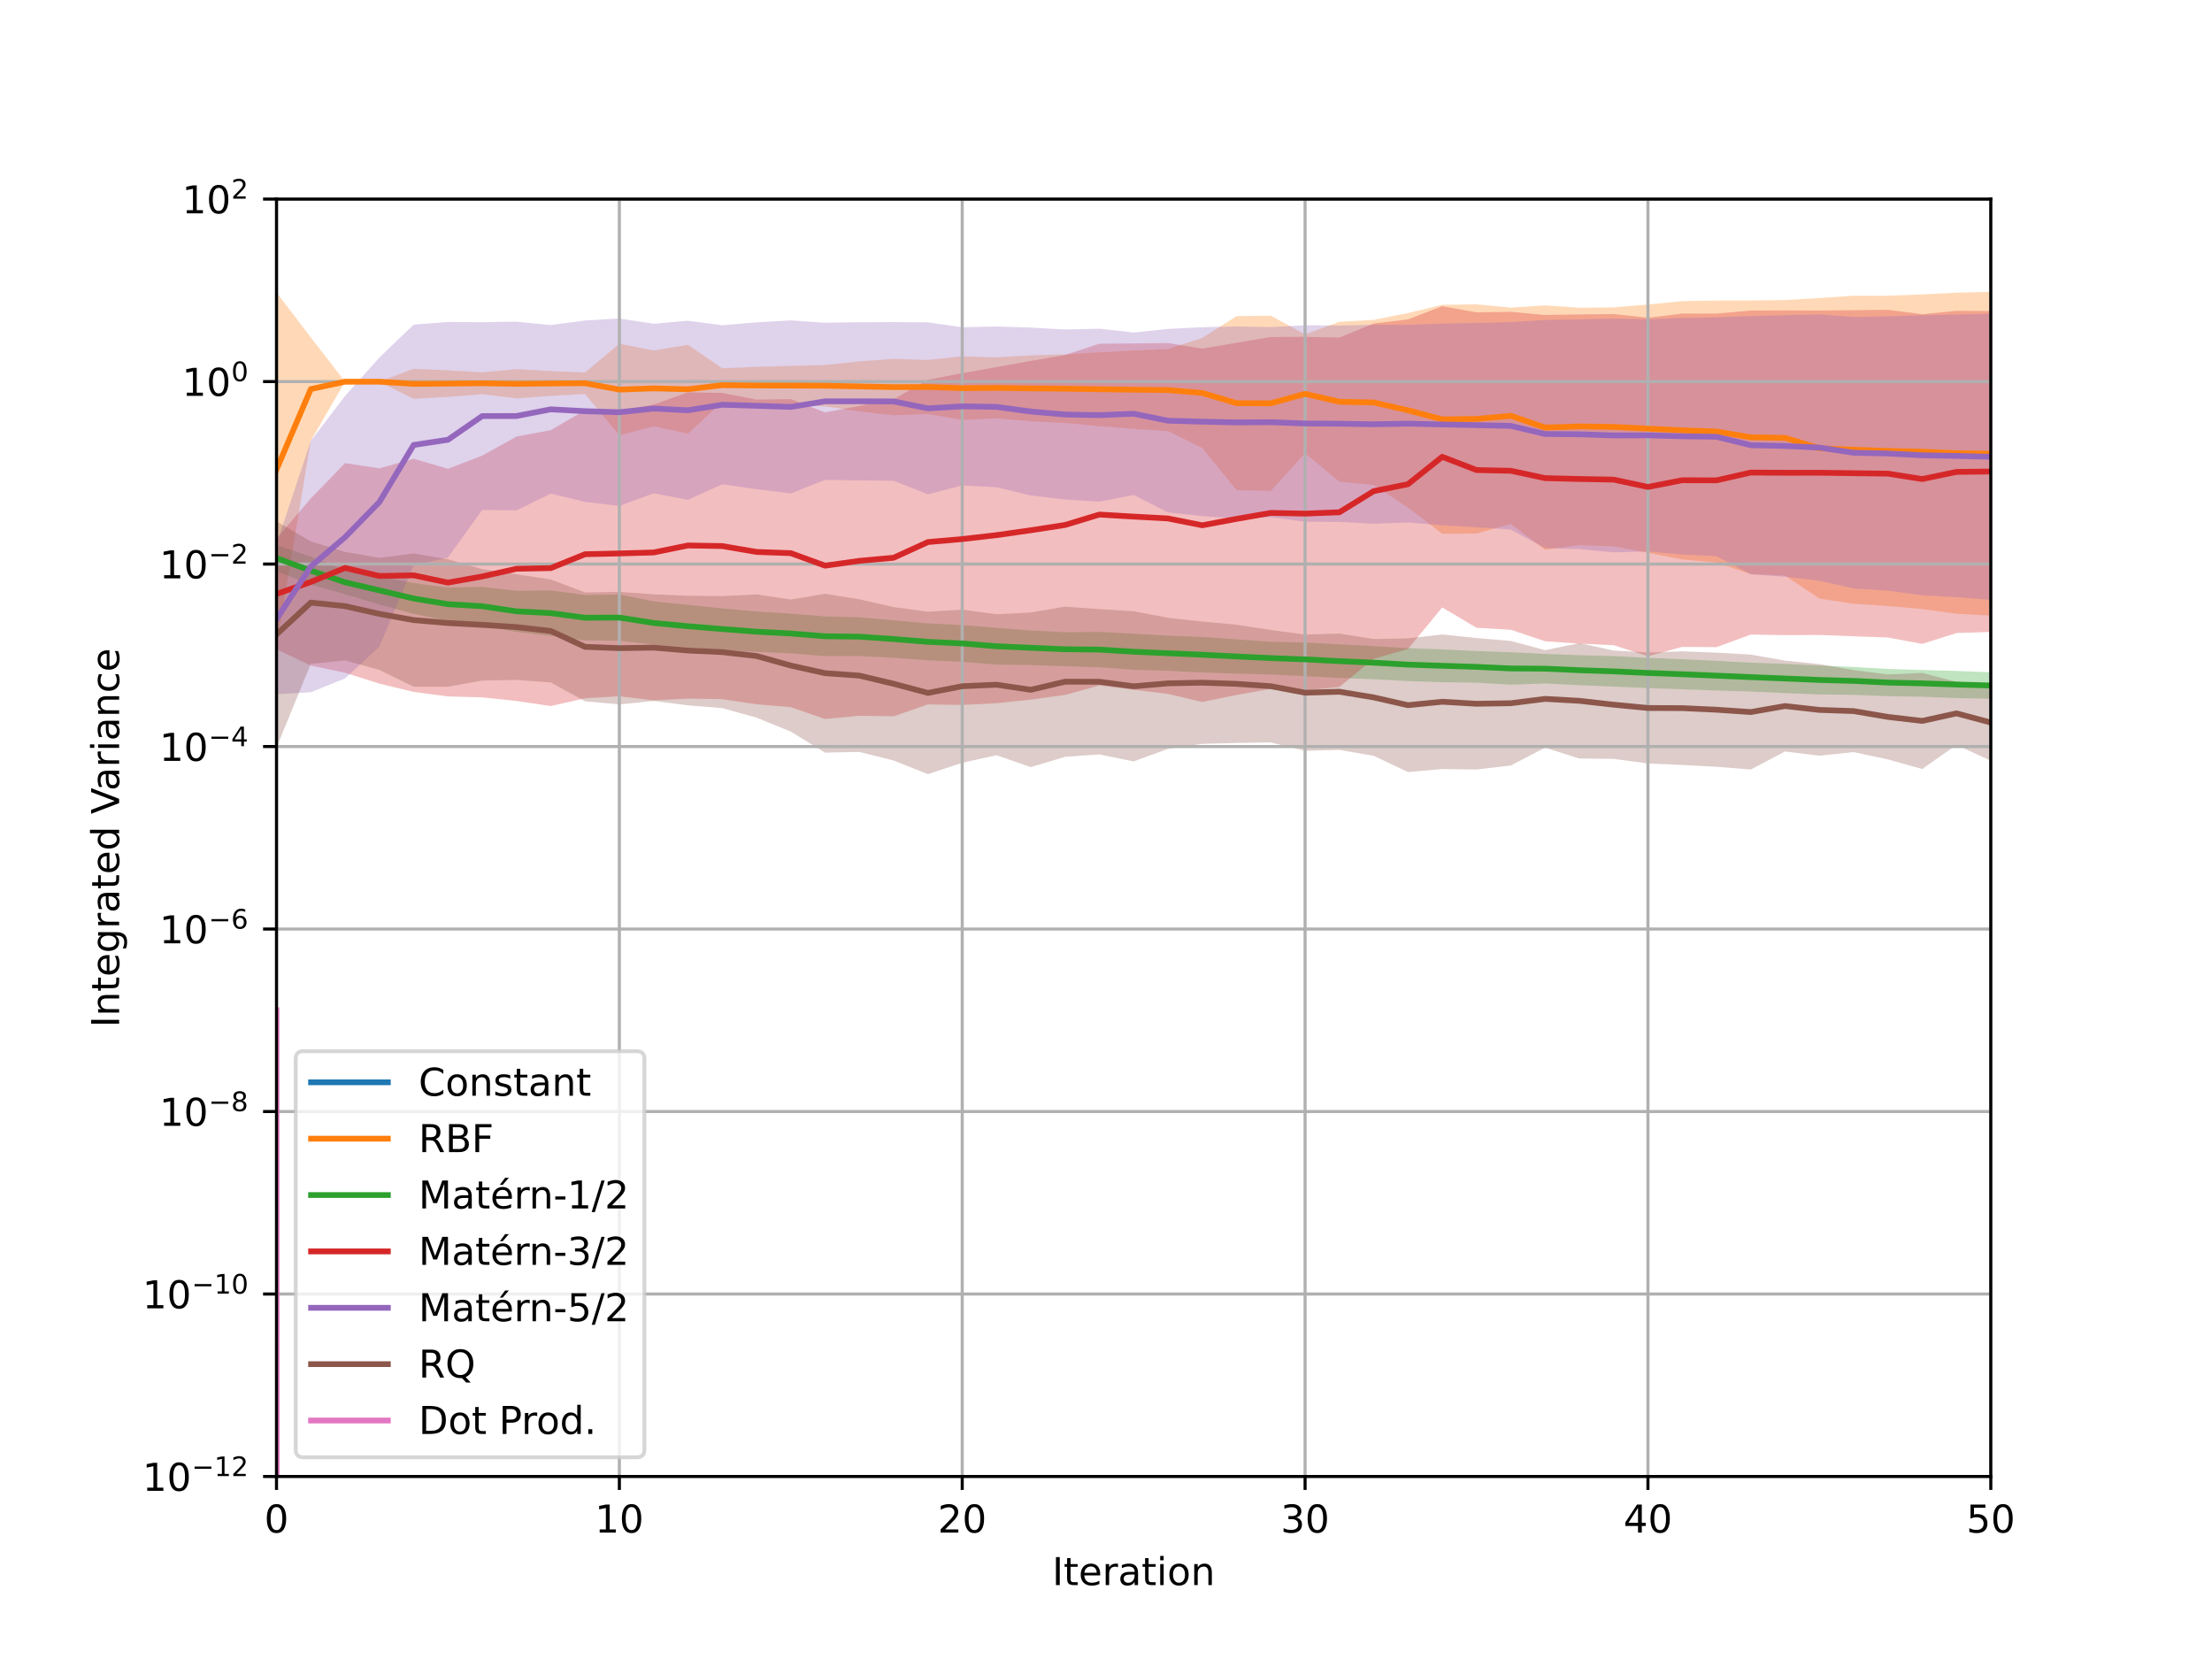 <?xml version="1.0" encoding="utf-8" standalone="no"?>
<!DOCTYPE svg PUBLIC "-//W3C//DTD SVG 1.1//EN"
  "http://www.w3.org/Graphics/SVG/1.1/DTD/svg11.dtd">
<!-- Created with matplotlib (https://matplotlib.org/) -->
<svg height="432pt" version="1.1" viewBox="0 0 576 432" width="576pt" xmlns="http://www.w3.org/2000/svg" xmlns:xlink="http://www.w3.org/1999/xlink">
 <defs>
  <style type="text/css">
*{stroke-linecap:butt;stroke-linejoin:round;}
  </style>
 </defs>
 <g id="figure_1">
  <g id="patch_1">
   <path d="M 0 432 
L 576 432 
L 576 0 
L 0 0 
z
" style="fill:#ffffff;"/>
  </g>
  <g id="axes_1">
   <g id="patch_2">
    <path d="M 72 384.48 
L 518.4 384.48 
L 518.4 51.84 
L 72 51.84 
z
" style="fill:#ffffff;"/>
   </g>
   <g id="PolyCollection_1"/>
   <g id="PolyCollection_2">
    <path clip-path="url(#p9f62cb1f92)" d="M 72 168.379 
L 72 76.145 
L 80.928 87.86 
L 89.856 99.39 
L 98.784 99.39 
L 107.712 96.038 
L 116.64 96.428 
L 125.568 96.948 
L 134.496 96.13 
L 143.424 96.617 
L 152.352 96.994 
L 161.28 89.514 
L 170.208 91.263 
L 179.136 89.786 
L 188.064 95.894 
L 196.992 95.513 
L 205.92 95.271 
L 214.848 95.059 
L 223.776 94.094 
L 232.704 93.459 
L 241.632 93.729 
L 250.56 92.789 
L 259.488 93.071 
L 268.416 92.532 
L 277.344 92.284 
L 286.272 91.738 
L 295.2 91.265 
L 304.128 90.874 
L 313.056 87.992 
L 321.984 82.324 
L 330.912 82.2 
L 339.84 87.072 
L 348.768 83.791 
L 357.696 83.3 
L 366.624 81.509 
L 375.552 79.378 
L 384.48 79.245 
L 393.408 80.105 
L 402.336 79.529 
L 411.264 80.125 
L 420.192 80.039 
L 429.12 79.298 
L 438.048 78.414 
L 446.976 78.252 
L 455.904 78.237 
L 464.832 78.131 
L 473.76 77.613 
L 482.688 77.004 
L 491.616 77.011 
L 500.544 76.662 
L 509.472 76.208 
L 518.4 75.999 
L 518.4 160.311 
L 518.4 160.311 
L 509.472 159.826 
L 500.544 158.595 
L 491.616 157.813 
L 482.688 157.227 
L 473.76 155.867 
L 464.832 149.902 
L 455.904 149.518 
L 446.976 146.483 
L 438.048 145.692 
L 429.12 143.941 
L 420.192 142.286 
L 411.264 141.951 
L 402.336 143.147 
L 393.408 136.431 
L 384.48 138.937 
L 375.552 139.016 
L 366.624 132.17 
L 357.696 126.309 
L 348.768 125.444 
L 339.84 118.04 
L 330.912 127.847 
L 321.984 127.643 
L 313.056 116.647 
L 304.128 112.275 
L 295.2 111.689 
L 286.272 110.98 
L 277.344 110.153 
L 268.416 109.731 
L 259.488 108.942 
L 250.56 109.351 
L 241.632 107.816 
L 232.704 108.152 
L 223.776 107.145 
L 214.848 105.816 
L 205.92 105.526 
L 196.992 105.252 
L 188.064 104.688 
L 179.136 112.939 
L 170.208 111.009 
L 161.28 113.383 
L 152.352 102.59 
L 143.424 103.093 
L 134.496 103.741 
L 125.568 102.651 
L 116.64 103.344 
L 107.712 103.864 
L 98.784 99.393 
L 89.856 99.392 
L 80.928 114.766 
L 72 168.379 
z
" style="fill:#ff7f0e;fill-opacity:0.3;"/>
   </g>
   <g id="PolyCollection_3">
    <path clip-path="url(#p9f62cb1f92)" d="M 72 148.801 
L 72 141.905 
L 80.928 144.957 
L 89.856 148.512 
L 98.784 150.057 
L 107.712 151.841 
L 116.64 152.978 
L 125.568 152.821 
L 134.496 153.833 
L 143.424 153.747 
L 152.352 154.947 
L 161.28 154.803 
L 170.208 156.598 
L 179.136 157.504 
L 188.064 158.422 
L 196.992 159.236 
L 205.92 159.789 
L 214.848 160.515 
L 223.776 160.738 
L 232.704 161.512 
L 241.632 162.327 
L 250.56 162.769 
L 259.488 163.499 
L 268.416 164.183 
L 277.344 164.637 
L 286.272 164.542 
L 295.2 165.013 
L 304.128 165.522 
L 313.056 165.86 
L 321.984 166.486 
L 330.912 167.104 
L 339.84 167.309 
L 348.768 167.775 
L 357.696 168.249 
L 366.624 168.781 
L 375.552 169.102 
L 384.48 169.536 
L 393.408 169.85 
L 402.336 170.276 
L 411.264 170.621 
L 420.192 170.854 
L 429.12 171.308 
L 438.048 171.663 
L 446.976 172.084 
L 455.904 172.573 
L 464.832 172.883 
L 473.76 173.291 
L 482.688 173.681 
L 491.616 174.197 
L 500.544 174.458 
L 509.472 174.713 
L 518.4 175.052 
L 518.4 181.95 
L 518.4 181.95 
L 509.472 181.773 
L 500.544 181.424 
L 491.616 181.281 
L 482.688 180.935 
L 473.76 180.827 
L 464.832 180.479 
L 455.904 180.072 
L 446.976 179.794 
L 438.048 179.482 
L 429.12 179.166 
L 420.192 178.794 
L 411.264 178.418 
L 402.336 177.965 
L 393.408 178.284 
L 384.48 177.764 
L 375.552 177.64 
L 366.624 177.343 
L 357.696 176.869 
L 348.768 176.542 
L 339.84 176.082 
L 330.912 175.631 
L 321.984 175.395 
L 313.056 175.116 
L 304.128 174.679 
L 295.2 174.408 
L 286.272 173.765 
L 277.344 173.49 
L 268.416 173.18 
L 259.488 173.069 
L 250.56 172.33 
L 241.632 171.94 
L 232.704 171.301 
L 223.776 170.836 
L 214.848 170.853 
L 205.92 170.135 
L 196.992 169.748 
L 188.064 169.167 
L 179.136 168.639 
L 170.208 167.839 
L 161.28 166.834 
L 152.352 166.756 
L 143.424 165.559 
L 134.496 164.537 
L 125.568 162.899 
L 116.64 161.681 
L 107.712 159.86 
L 98.784 157.404 
L 89.856 154.739 
L 80.928 152.227 
L 72 148.801 
z
" style="fill:#2ca02c;fill-opacity:0.3;"/>
   </g>
   <g id="PolyCollection_4">
    <path clip-path="url(#p9f62cb1f92)" d="M 72 169.083 
L 72 140.259 
L 80.928 129.792 
L 89.856 120.597 
L 98.784 121.961 
L 107.712 119.459 
L 116.64 122.071 
L 125.568 118.641 
L 134.496 113.677 
L 143.424 112.003 
L 152.352 106.803 
L 161.28 106.929 
L 170.208 105.342 
L 179.136 102.159 
L 188.064 102.323 
L 196.992 104.05 
L 205.92 103.931 
L 214.848 107.38 
L 223.776 105.702 
L 232.704 103.952 
L 241.632 98.871 
L 250.56 97.176 
L 259.488 95.583 
L 268.416 93.975 
L 277.344 92.44 
L 286.272 89.501 
L 295.2 89.437 
L 304.128 89.322 
L 313.056 90.776 
L 321.984 89.257 
L 330.912 87.757 
L 339.84 87.702 
L 348.768 87.895 
L 357.696 84.233 
L 366.624 83.162 
L 375.552 79.741 
L 384.48 81.332 
L 393.408 81.195 
L 402.336 82.02 
L 411.264 81.871 
L 420.192 81.774 
L 429.12 82.734 
L 438.048 81.66 
L 446.976 81.647 
L 455.904 80.867 
L 464.832 80.827 
L 473.76 80.858 
L 482.688 80.762 
L 491.616 80.67 
L 500.544 81.82 
L 509.472 80.926 
L 518.4 81.004 
L 518.4 164.56 
L 518.4 164.56 
L 509.472 164.84 
L 500.544 167.667 
L 491.616 166.009 
L 482.688 165.68 
L 473.76 165.347 
L 464.832 165.387 
L 455.904 165.236 
L 446.976 168.512 
L 438.048 168.449 
L 429.12 170.871 
L 420.192 168.01 
L 411.264 167.585 
L 402.336 166.984 
L 393.408 163.988 
L 384.48 163.472 
L 375.552 158.172 
L 366.624 169.004 
L 357.696 171.56 
L 348.768 178.893 
L 339.84 179.784 
L 330.912 179.37 
L 321.984 180.982 
L 313.056 182.793 
L 304.128 180.689 
L 295.2 179.603 
L 286.272 178.483 
L 277.344 180.963 
L 268.416 182.178 
L 259.488 183.117 
L 250.56 183.57 
L 241.632 183.432 
L 232.704 186.519 
L 223.776 186.387 
L 214.848 187.227 
L 205.92 184.153 
L 196.992 183.393 
L 188.064 182.062 
L 179.136 181.918 
L 170.208 182.384 
L 161.28 181.305 
L 152.352 181.829 
L 143.424 183.856 
L 134.496 182.528 
L 125.568 181.589 
L 116.64 181.345 
L 107.712 180.164 
L 98.784 178.011 
L 89.856 175.183 
L 80.928 173.31 
L 72 169.083 
z
" style="fill:#d62728;fill-opacity:0.3;"/>
   </g>
   <g id="PolyCollection_5">
    <path clip-path="url(#p9f62cb1f92)" d="M 72 180.774 
L 72 141.662 
L 80.928 114.794 
L 89.856 103.104 
L 98.784 93.113 
L 107.712 84.534 
L 116.64 83.834 
L 125.568 83.899 
L 134.496 83.754 
L 143.424 84.654 
L 152.352 83.453 
L 161.28 82.929 
L 170.208 84.311 
L 179.136 83.517 
L 188.064 84.689 
L 196.992 83.945 
L 205.92 83.428 
L 214.848 84.04 
L 223.776 83.912 
L 232.704 83.868 
L 241.632 83.949 
L 250.56 85.218 
L 259.488 85.023 
L 268.416 85.299 
L 277.344 85.806 
L 286.272 85.594 
L 295.2 86.591 
L 304.128 85.653 
L 313.056 85.204 
L 321.984 84.997 
L 330.912 85.17 
L 339.84 84.687 
L 348.768 84.763 
L 357.696 84.573 
L 366.624 84.586 
L 375.552 84.251 
L 384.48 84.103 
L 393.408 83.893 
L 402.336 83.313 
L 411.264 83.172 
L 420.192 82.956 
L 429.12 83.12 
L 438.048 82.794 
L 446.976 82.638 
L 455.904 82.291 
L 464.832 82.081 
L 473.76 81.87 
L 482.688 82.545 
L 491.616 82.367 
L 500.544 82.075 
L 509.472 81.914 
L 518.4 81.7 
L 518.4 156.206 
L 518.4 156.206 
L 509.472 155.517 
L 500.544 155.022 
L 491.616 153.816 
L 482.688 153.24 
L 473.76 151.231 
L 464.832 150.17 
L 455.904 149.563 
L 446.976 144.841 
L 438.048 144.401 
L 429.12 143.6 
L 420.192 143.828 
L 411.264 143 
L 402.336 142.709 
L 393.408 137.906 
L 384.48 137.303 
L 375.552 136.796 
L 366.624 136.052 
L 357.696 136.375 
L 348.768 135.905 
L 339.84 135.855 
L 330.912 134.706 
L 321.984 134.989 
L 313.056 134.401 
L 304.128 133.433 
L 295.2 128.892 
L 286.272 130.623 
L 277.344 130.078 
L 268.416 129.024 
L 259.488 126.88 
L 250.56 126.409 
L 241.632 128.726 
L 232.704 125.195 
L 223.776 125.091 
L 214.848 124.96 
L 205.92 128.495 
L 196.992 127.384 
L 188.064 126.102 
L 179.136 130.154 
L 170.208 128.454 
L 161.28 131.755 
L 152.352 130.694 
L 143.424 128.523 
L 134.496 132.908 
L 125.568 132.793 
L 116.64 145.199 
L 107.712 147.206 
L 98.784 168.376 
L 89.856 176.654 
L 80.928 180.248 
L 72 180.774 
z
" style="fill:#9467bd;fill-opacity:0.3;"/>
   </g>
   <g id="PolyCollection_6">
    <path clip-path="url(#p9f62cb1f92)" d="M 72 194.664 
L 72 135.744 
L 80.928 140.984 
L 89.856 143.709 
L 98.784 145.257 
L 107.712 144.126 
L 116.64 145.646 
L 125.568 148.199 
L 134.496 149.535 
L 143.424 150.891 
L 152.352 154.272 
L 161.28 154.122 
L 170.208 154.763 
L 179.136 155.128 
L 188.064 155.229 
L 196.992 154.776 
L 205.92 156.127 
L 214.848 154.612 
L 223.776 156.063 
L 232.704 158.077 
L 241.632 159.284 
L 250.56 158.75 
L 259.488 159.942 
L 268.416 159.487 
L 277.344 157.961 
L 286.272 158.614 
L 295.2 159.159 
L 304.128 160.878 
L 313.056 161.841 
L 321.984 162.676 
L 330.912 164.054 
L 339.84 165.245 
L 348.768 164.965 
L 357.696 166.41 
L 366.624 166.22 
L 375.552 165.222 
L 384.48 166.146 
L 393.408 166.903 
L 402.336 169.296 
L 411.264 167.463 
L 420.192 169.401 
L 429.12 169.912 
L 438.048 169.608 
L 446.976 169.947 
L 455.904 170.463 
L 464.832 172.022 
L 473.76 172.939 
L 482.688 174.488 
L 491.616 175.624 
L 500.544 175.214 
L 509.472 177.567 
L 518.4 178.178 
L 518.4 198.106 
L 518.4 198.106 
L 509.472 193.954 
L 500.544 200.237 
L 491.616 197.748 
L 482.688 195.844 
L 473.76 196.781 
L 464.832 195.68 
L 455.904 200.371 
L 446.976 199.671 
L 438.048 199.185 
L 429.12 198.805 
L 420.192 197.603 
L 411.264 197.515 
L 402.336 194.682 
L 393.408 199.333 
L 384.48 200.37 
L 375.552 200.249 
L 366.624 201.036 
L 357.696 196.793 
L 348.768 195.273 
L 339.84 195.508 
L 330.912 193.32 
L 321.984 193.464 
L 313.056 193.691 
L 304.128 195.007 
L 295.2 198.265 
L 286.272 196.443 
L 277.344 197.07 
L 268.416 199.752 
L 259.488 196.649 
L 250.56 198.632 
L 241.632 201.588 
L 232.704 198.028 
L 223.776 195.799 
L 214.848 195.979 
L 205.92 190.504 
L 196.992 186.868 
L 188.064 184.388 
L 179.136 183.663 
L 170.208 182.515 
L 161.28 183.422 
L 152.352 182.608 
L 143.424 177.717 
L 134.496 177.045 
L 125.568 177.218 
L 116.64 178.823 
L 107.712 178.823 
L 98.784 174.452 
L 89.856 171.97 
L 80.928 172.854 
L 72 194.664 
z
" style="fill:#8c564b;fill-opacity:0.3;"/>
   </g>
   <g id="PolyCollection_7">
    <path clip-path="url(#p9f62cb1f92)" d="M 72 286.823 
L 72 239.299 
L 72 286.823 
L 72 286.823 
z
" style="fill:#e377c2;fill-opacity:0.3;"/>
   </g>
   <g id="matplotlib.axis_1">
    <g id="xtick_1">
     <g id="line2d_1">
      <path clip-path="url(#p9f62cb1f92)" d="M 72 384.48 
L 72 51.84 
" style="fill:none;stroke:#b0b0b0;stroke-linecap:square;stroke-width:0.8;"/>
     </g>
     <g id="line2d_2">
      <defs>
       <path d="M 0 0 
L 0 3.5 
" id="m717f91cd18" style="stroke:#000000;stroke-width:0.8;"/>
      </defs>
      <g>
       <use style="stroke:#000000;stroke-width:0.8;" x="72" xlink:href="#m717f91cd18" y="384.48"/>
      </g>
     </g>
     <g id="text_1">
      <!-- 0 -->
      <defs>
       <path d="M 31.781 66.406 
Q 24.172 66.406 20.328 58.906 
Q 16.5 51.422 16.5 36.375 
Q 16.5 21.391 20.328 13.891 
Q 24.172 6.391 31.781 6.391 
Q 39.453 6.391 43.281 13.891 
Q 47.125 21.391 47.125 36.375 
Q 47.125 51.422 43.281 58.906 
Q 39.453 66.406 31.781 66.406 
z
M 31.781 74.219 
Q 44.047 74.219 50.516 64.516 
Q 56.984 54.828 56.984 36.375 
Q 56.984 17.969 50.516 8.266 
Q 44.047 -1.422 31.781 -1.422 
Q 19.531 -1.422 13.062 8.266 
Q 6.594 17.969 6.594 36.375 
Q 6.594 54.828 13.062 64.516 
Q 19.531 74.219 31.781 74.219 
z
" id="DejaVuSans-48"/>
      </defs>
      <g transform="translate(68.819 399.078)scale(0.1 -0.1)">
       <use xlink:href="#DejaVuSans-48"/>
      </g>
     </g>
    </g>
    <g id="xtick_2">
     <g id="line2d_3">
      <path clip-path="url(#p9f62cb1f92)" d="M 161.28 384.48 
L 161.28 51.84 
" style="fill:none;stroke:#b0b0b0;stroke-linecap:square;stroke-width:0.8;"/>
     </g>
     <g id="line2d_4">
      <g>
       <use style="stroke:#000000;stroke-width:0.8;" x="161.28" xlink:href="#m717f91cd18" y="384.48"/>
      </g>
     </g>
     <g id="text_2">
      <!-- 10 -->
      <defs>
       <path d="M 12.406 8.297 
L 28.516 8.297 
L 28.516 63.922 
L 10.984 60.406 
L 10.984 69.391 
L 28.422 72.906 
L 38.281 72.906 
L 38.281 8.297 
L 54.391 8.297 
L 54.391 0 
L 12.406 0 
z
" id="DejaVuSans-49"/>
      </defs>
      <g transform="translate(154.917 399.078)scale(0.1 -0.1)">
       <use xlink:href="#DejaVuSans-49"/>
       <use x="63.623" xlink:href="#DejaVuSans-48"/>
      </g>
     </g>
    </g>
    <g id="xtick_3">
     <g id="line2d_5">
      <path clip-path="url(#p9f62cb1f92)" d="M 250.56 384.48 
L 250.56 51.84 
" style="fill:none;stroke:#b0b0b0;stroke-linecap:square;stroke-width:0.8;"/>
     </g>
     <g id="line2d_6">
      <g>
       <use style="stroke:#000000;stroke-width:0.8;" x="250.56" xlink:href="#m717f91cd18" y="384.48"/>
      </g>
     </g>
     <g id="text_3">
      <!-- 20 -->
      <defs>
       <path d="M 19.188 8.297 
L 53.609 8.297 
L 53.609 0 
L 7.328 0 
L 7.328 8.297 
Q 12.938 14.109 22.625 23.891 
Q 32.328 33.688 34.812 36.531 
Q 39.547 41.844 41.422 45.531 
Q 43.312 49.219 43.312 52.781 
Q 43.312 58.594 39.234 62.25 
Q 35.156 65.922 28.609 65.922 
Q 23.969 65.922 18.812 64.312 
Q 13.672 62.703 7.812 59.422 
L 7.812 69.391 
Q 13.766 71.781 18.938 73 
Q 24.125 74.219 28.422 74.219 
Q 39.75 74.219 46.484 68.547 
Q 53.219 62.891 53.219 53.422 
Q 53.219 48.922 51.531 44.891 
Q 49.859 40.875 45.406 35.406 
Q 44.188 33.984 37.641 27.219 
Q 31.109 20.453 19.188 8.297 
z
" id="DejaVuSans-50"/>
      </defs>
      <g transform="translate(244.197 399.078)scale(0.1 -0.1)">
       <use xlink:href="#DejaVuSans-50"/>
       <use x="63.623" xlink:href="#DejaVuSans-48"/>
      </g>
     </g>
    </g>
    <g id="xtick_4">
     <g id="line2d_7">
      <path clip-path="url(#p9f62cb1f92)" d="M 339.84 384.48 
L 339.84 51.84 
" style="fill:none;stroke:#b0b0b0;stroke-linecap:square;stroke-width:0.8;"/>
     </g>
     <g id="line2d_8">
      <g>
       <use style="stroke:#000000;stroke-width:0.8;" x="339.84" xlink:href="#m717f91cd18" y="384.48"/>
      </g>
     </g>
     <g id="text_4">
      <!-- 30 -->
      <defs>
       <path d="M 40.578 39.312 
Q 47.656 37.797 51.625 33 
Q 55.609 28.219 55.609 21.188 
Q 55.609 10.406 48.188 4.484 
Q 40.766 -1.422 27.094 -1.422 
Q 22.516 -1.422 17.656 -0.516 
Q 12.797 0.391 7.625 2.203 
L 7.625 11.719 
Q 11.719 9.328 16.594 8.109 
Q 21.484 6.891 26.812 6.891 
Q 36.078 6.891 40.938 10.547 
Q 45.797 14.203 45.797 21.188 
Q 45.797 27.641 41.281 31.266 
Q 36.766 34.906 28.719 34.906 
L 20.219 34.906 
L 20.219 43.016 
L 29.109 43.016 
Q 36.375 43.016 40.234 45.922 
Q 44.094 48.828 44.094 54.297 
Q 44.094 59.906 40.109 62.906 
Q 36.141 65.922 28.719 65.922 
Q 24.656 65.922 20.016 65.031 
Q 15.375 64.156 9.812 62.312 
L 9.812 71.094 
Q 15.438 72.656 20.344 73.438 
Q 25.25 74.219 29.594 74.219 
Q 40.828 74.219 47.359 69.109 
Q 53.906 64.016 53.906 55.328 
Q 53.906 49.266 50.438 45.094 
Q 46.969 40.922 40.578 39.312 
z
" id="DejaVuSans-51"/>
      </defs>
      <g transform="translate(333.478 399.078)scale(0.1 -0.1)">
       <use xlink:href="#DejaVuSans-51"/>
       <use x="63.623" xlink:href="#DejaVuSans-48"/>
      </g>
     </g>
    </g>
    <g id="xtick_5">
     <g id="line2d_9">
      <path clip-path="url(#p9f62cb1f92)" d="M 429.12 384.48 
L 429.12 51.84 
" style="fill:none;stroke:#b0b0b0;stroke-linecap:square;stroke-width:0.8;"/>
     </g>
     <g id="line2d_10">
      <g>
       <use style="stroke:#000000;stroke-width:0.8;" x="429.12" xlink:href="#m717f91cd18" y="384.48"/>
      </g>
     </g>
     <g id="text_5">
      <!-- 40 -->
      <defs>
       <path d="M 37.797 64.312 
L 12.891 25.391 
L 37.797 25.391 
z
M 35.203 72.906 
L 47.609 72.906 
L 47.609 25.391 
L 58.016 25.391 
L 58.016 17.188 
L 47.609 17.188 
L 47.609 0 
L 37.797 0 
L 37.797 17.188 
L 4.891 17.188 
L 4.891 26.703 
z
" id="DejaVuSans-52"/>
      </defs>
      <g transform="translate(422.757 399.078)scale(0.1 -0.1)">
       <use xlink:href="#DejaVuSans-52"/>
       <use x="63.623" xlink:href="#DejaVuSans-48"/>
      </g>
     </g>
    </g>
    <g id="xtick_6">
     <g id="line2d_11">
      <path clip-path="url(#p9f62cb1f92)" d="M 518.4 384.48 
L 518.4 51.84 
" style="fill:none;stroke:#b0b0b0;stroke-linecap:square;stroke-width:0.8;"/>
     </g>
     <g id="line2d_12">
      <g>
       <use style="stroke:#000000;stroke-width:0.8;" x="518.4" xlink:href="#m717f91cd18" y="384.48"/>
      </g>
     </g>
     <g id="text_6">
      <!-- 50 -->
      <defs>
       <path d="M 10.797 72.906 
L 49.516 72.906 
L 49.516 64.594 
L 19.828 64.594 
L 19.828 46.734 
Q 21.969 47.469 24.109 47.828 
Q 26.266 48.188 28.422 48.188 
Q 40.625 48.188 47.75 41.5 
Q 54.891 34.812 54.891 23.391 
Q 54.891 11.625 47.562 5.094 
Q 40.234 -1.422 26.906 -1.422 
Q 22.312 -1.422 17.547 -0.641 
Q 12.797 0.141 7.719 1.703 
L 7.719 11.625 
Q 12.109 9.234 16.797 8.062 
Q 21.484 6.891 26.703 6.891 
Q 35.156 6.891 40.078 11.328 
Q 45.016 15.766 45.016 23.391 
Q 45.016 31 40.078 35.438 
Q 35.156 39.891 26.703 39.891 
Q 22.75 39.891 18.812 39.016 
Q 14.891 38.141 10.797 36.281 
z
" id="DejaVuSans-53"/>
      </defs>
      <g transform="translate(512.038 399.078)scale(0.1 -0.1)">
       <use xlink:href="#DejaVuSans-53"/>
       <use x="63.623" xlink:href="#DejaVuSans-48"/>
      </g>
     </g>
    </g>
    <g id="text_7">
     <!-- Iteration -->
     <defs>
      <path d="M 9.812 72.906 
L 19.672 72.906 
L 19.672 0 
L 9.812 0 
z
" id="DejaVuSans-73"/>
      <path d="M 18.312 70.219 
L 18.312 54.688 
L 36.812 54.688 
L 36.812 47.703 
L 18.312 47.703 
L 18.312 18.016 
Q 18.312 11.328 20.141 9.422 
Q 21.969 7.516 27.594 7.516 
L 36.812 7.516 
L 36.812 0 
L 27.594 0 
Q 17.188 0 13.234 3.875 
Q 9.281 7.766 9.281 18.016 
L 9.281 47.703 
L 2.688 47.703 
L 2.688 54.688 
L 9.281 54.688 
L 9.281 70.219 
z
" id="DejaVuSans-116"/>
      <path d="M 56.203 29.594 
L 56.203 25.203 
L 14.891 25.203 
Q 15.484 15.922 20.484 11.062 
Q 25.484 6.203 34.422 6.203 
Q 39.594 6.203 44.453 7.469 
Q 49.312 8.734 54.109 11.281 
L 54.109 2.781 
Q 49.266 0.734 44.188 -0.344 
Q 39.109 -1.422 33.891 -1.422 
Q 20.797 -1.422 13.156 6.188 
Q 5.516 13.812 5.516 26.812 
Q 5.516 40.234 12.766 48.109 
Q 20.016 56 32.328 56 
Q 43.359 56 49.781 48.891 
Q 56.203 41.797 56.203 29.594 
z
M 47.219 32.234 
Q 47.125 39.594 43.094 43.984 
Q 39.062 48.391 32.422 48.391 
Q 24.906 48.391 20.391 44.141 
Q 15.875 39.891 15.188 32.172 
z
" id="DejaVuSans-101"/>
      <path d="M 41.109 46.297 
Q 39.594 47.172 37.812 47.578 
Q 36.031 48 33.891 48 
Q 26.266 48 22.188 43.047 
Q 18.109 38.094 18.109 28.812 
L 18.109 0 
L 9.078 0 
L 9.078 54.688 
L 18.109 54.688 
L 18.109 46.188 
Q 20.953 51.172 25.484 53.578 
Q 30.031 56 36.531 56 
Q 37.453 56 38.578 55.875 
Q 39.703 55.766 41.062 55.516 
z
" id="DejaVuSans-114"/>
      <path d="M 34.281 27.484 
Q 23.391 27.484 19.188 25 
Q 14.984 22.516 14.984 16.5 
Q 14.984 11.719 18.141 8.906 
Q 21.297 6.109 26.703 6.109 
Q 34.188 6.109 38.703 11.406 
Q 43.219 16.703 43.219 25.484 
L 43.219 27.484 
z
M 52.203 31.203 
L 52.203 0 
L 43.219 0 
L 43.219 8.297 
Q 40.141 3.328 35.547 0.953 
Q 30.953 -1.422 24.312 -1.422 
Q 15.922 -1.422 10.953 3.297 
Q 6 8.016 6 15.922 
Q 6 25.141 12.172 29.828 
Q 18.359 34.516 30.609 34.516 
L 43.219 34.516 
L 43.219 35.406 
Q 43.219 41.609 39.141 45 
Q 35.062 48.391 27.688 48.391 
Q 23 48.391 18.547 47.266 
Q 14.109 46.141 10.016 43.891 
L 10.016 52.203 
Q 14.938 54.109 19.578 55.047 
Q 24.219 56 28.609 56 
Q 40.484 56 46.344 49.844 
Q 52.203 43.703 52.203 31.203 
z
" id="DejaVuSans-97"/>
      <path d="M 9.422 54.688 
L 18.406 54.688 
L 18.406 0 
L 9.422 0 
z
M 9.422 75.984 
L 18.406 75.984 
L 18.406 64.594 
L 9.422 64.594 
z
" id="DejaVuSans-105"/>
      <path d="M 30.609 48.391 
Q 23.391 48.391 19.188 42.75 
Q 14.984 37.109 14.984 27.297 
Q 14.984 17.484 19.156 11.844 
Q 23.344 6.203 30.609 6.203 
Q 37.797 6.203 41.984 11.859 
Q 46.188 17.531 46.188 27.297 
Q 46.188 37.016 41.984 42.703 
Q 37.797 48.391 30.609 48.391 
z
M 30.609 56 
Q 42.328 56 49.016 48.375 
Q 55.719 40.766 55.719 27.297 
Q 55.719 13.875 49.016 6.219 
Q 42.328 -1.422 30.609 -1.422 
Q 18.844 -1.422 12.172 6.219 
Q 5.516 13.875 5.516 27.297 
Q 5.516 40.766 12.172 48.375 
Q 18.844 56 30.609 56 
z
" id="DejaVuSans-111"/>
      <path d="M 54.891 33.016 
L 54.891 0 
L 45.906 0 
L 45.906 32.719 
Q 45.906 40.484 42.875 44.328 
Q 39.844 48.188 33.797 48.188 
Q 26.516 48.188 22.312 43.547 
Q 18.109 38.922 18.109 30.906 
L 18.109 0 
L 9.078 0 
L 9.078 54.688 
L 18.109 54.688 
L 18.109 46.188 
Q 21.344 51.125 25.703 53.562 
Q 30.078 56 35.797 56 
Q 45.219 56 50.047 50.172 
Q 54.891 44.344 54.891 33.016 
z
" id="DejaVuSans-110"/>
     </defs>
     <g transform="translate(273.991 412.757)scale(0.1 -0.1)">
      <use xlink:href="#DejaVuSans-73"/>
      <use x="29.492" xlink:href="#DejaVuSans-116"/>
      <use x="68.701" xlink:href="#DejaVuSans-101"/>
      <use x="130.225" xlink:href="#DejaVuSans-114"/>
      <use x="171.338" xlink:href="#DejaVuSans-97"/>
      <use x="232.617" xlink:href="#DejaVuSans-116"/>
      <use x="271.826" xlink:href="#DejaVuSans-105"/>
      <use x="299.609" xlink:href="#DejaVuSans-111"/>
      <use x="360.791" xlink:href="#DejaVuSans-110"/>
     </g>
    </g>
   </g>
   <g id="matplotlib.axis_2">
    <g id="ytick_1">
     <g id="line2d_13">
      <path clip-path="url(#p9f62cb1f92)" d="M 72 384.48 
L 518.4 384.48 
" style="fill:none;stroke:#b0b0b0;stroke-linecap:square;stroke-width:0.8;"/>
     </g>
     <g id="line2d_14">
      <defs>
       <path d="M 0 0 
L -3.5 0 
" id="m4103249f9d" style="stroke:#000000;stroke-width:0.8;"/>
      </defs>
      <g>
       <use style="stroke:#000000;stroke-width:0.8;" x="72" xlink:href="#m4103249f9d" y="384.48"/>
      </g>
     </g>
     <g id="text_8">
      <!-- $\mathdefault{10^{-12}}$ -->
      <defs>
       <path d="M 10.594 35.5 
L 73.188 35.5 
L 73.188 27.203 
L 10.594 27.203 
z
" id="DejaVuSans-8722"/>
      </defs>
      <g transform="translate(37.1 388.279)scale(0.1 -0.1)">
       <use transform="translate(0 0.766)" xlink:href="#DejaVuSans-49"/>
       <use transform="translate(63.623 0.766)" xlink:href="#DejaVuSans-48"/>
       <use transform="translate(128.203 39.047)scale(0.7)" xlink:href="#DejaVuSans-8722"/>
       <use transform="translate(186.855 39.047)scale(0.7)" xlink:href="#DejaVuSans-49"/>
       <use transform="translate(231.392 39.047)scale(0.7)" xlink:href="#DejaVuSans-50"/>
      </g>
     </g>
    </g>
    <g id="ytick_2">
     <g id="line2d_15">
      <path clip-path="url(#p9f62cb1f92)" d="M 72 336.96 
L 518.4 336.96 
" style="fill:none;stroke:#b0b0b0;stroke-linecap:square;stroke-width:0.8;"/>
     </g>
     <g id="line2d_16">
      <g>
       <use style="stroke:#000000;stroke-width:0.8;" x="72" xlink:href="#m4103249f9d" y="336.96"/>
      </g>
     </g>
     <g id="text_9">
      <!-- $\mathdefault{10^{-10}}$ -->
      <g transform="translate(37.1 340.759)scale(0.1 -0.1)">
       <use transform="translate(0 0.766)" xlink:href="#DejaVuSans-49"/>
       <use transform="translate(63.623 0.766)" xlink:href="#DejaVuSans-48"/>
       <use transform="translate(128.203 39.047)scale(0.7)" xlink:href="#DejaVuSans-8722"/>
       <use transform="translate(186.855 39.047)scale(0.7)" xlink:href="#DejaVuSans-49"/>
       <use transform="translate(231.392 39.047)scale(0.7)" xlink:href="#DejaVuSans-48"/>
      </g>
     </g>
    </g>
    <g id="ytick_3">
     <g id="line2d_17">
      <path clip-path="url(#p9f62cb1f92)" d="M 72 289.44 
L 518.4 289.44 
" style="fill:none;stroke:#b0b0b0;stroke-linecap:square;stroke-width:0.8;"/>
     </g>
     <g id="line2d_18">
      <g>
       <use style="stroke:#000000;stroke-width:0.8;" x="72" xlink:href="#m4103249f9d" y="289.44"/>
      </g>
     </g>
     <g id="text_10">
      <!-- $\mathdefault{10^{-8}}$ -->
      <defs>
       <path d="M 31.781 34.625 
Q 24.75 34.625 20.719 30.859 
Q 16.703 27.094 16.703 20.516 
Q 16.703 13.922 20.719 10.156 
Q 24.75 6.391 31.781 6.391 
Q 38.812 6.391 42.859 10.172 
Q 46.922 13.969 46.922 20.516 
Q 46.922 27.094 42.891 30.859 
Q 38.875 34.625 31.781 34.625 
z
M 21.922 38.812 
Q 15.578 40.375 12.031 44.719 
Q 8.5 49.078 8.5 55.328 
Q 8.5 64.062 14.719 69.141 
Q 20.953 74.219 31.781 74.219 
Q 42.672 74.219 48.875 69.141 
Q 55.078 64.062 55.078 55.328 
Q 55.078 49.078 51.531 44.719 
Q 48 40.375 41.703 38.812 
Q 48.828 37.156 52.797 32.312 
Q 56.781 27.484 56.781 20.516 
Q 56.781 9.906 50.312 4.234 
Q 43.844 -1.422 31.781 -1.422 
Q 19.734 -1.422 13.25 4.234 
Q 6.781 9.906 6.781 20.516 
Q 6.781 27.484 10.781 32.312 
Q 14.797 37.156 21.922 38.812 
z
M 18.312 54.391 
Q 18.312 48.734 21.844 45.562 
Q 25.391 42.391 31.781 42.391 
Q 38.141 42.391 41.719 45.562 
Q 45.312 48.734 45.312 54.391 
Q 45.312 60.062 41.719 63.234 
Q 38.141 66.406 31.781 66.406 
Q 25.391 66.406 21.844 63.234 
Q 18.312 60.062 18.312 54.391 
z
" id="DejaVuSans-56"/>
      </defs>
      <g transform="translate(41.5 293.239)scale(0.1 -0.1)">
       <use transform="translate(0 0.766)" xlink:href="#DejaVuSans-49"/>
       <use transform="translate(63.623 0.766)" xlink:href="#DejaVuSans-48"/>
       <use transform="translate(128.203 39.047)scale(0.7)" xlink:href="#DejaVuSans-8722"/>
       <use transform="translate(186.855 39.047)scale(0.7)" xlink:href="#DejaVuSans-56"/>
      </g>
     </g>
    </g>
    <g id="ytick_4">
     <g id="line2d_19">
      <path clip-path="url(#p9f62cb1f92)" d="M 72 241.92 
L 518.4 241.92 
" style="fill:none;stroke:#b0b0b0;stroke-linecap:square;stroke-width:0.8;"/>
     </g>
     <g id="line2d_20">
      <g>
       <use style="stroke:#000000;stroke-width:0.8;" x="72" xlink:href="#m4103249f9d" y="241.92"/>
      </g>
     </g>
     <g id="text_11">
      <!-- $\mathdefault{10^{-6}}$ -->
      <defs>
       <path d="M 33.016 40.375 
Q 26.375 40.375 22.484 35.828 
Q 18.609 31.297 18.609 23.391 
Q 18.609 15.531 22.484 10.953 
Q 26.375 6.391 33.016 6.391 
Q 39.656 6.391 43.531 10.953 
Q 47.406 15.531 47.406 23.391 
Q 47.406 31.297 43.531 35.828 
Q 39.656 40.375 33.016 40.375 
z
M 52.594 71.297 
L 52.594 62.312 
Q 48.875 64.062 45.094 64.984 
Q 41.312 65.922 37.594 65.922 
Q 27.828 65.922 22.672 59.328 
Q 17.531 52.734 16.797 39.406 
Q 19.672 43.656 24.016 45.922 
Q 28.375 48.188 33.594 48.188 
Q 44.578 48.188 50.953 41.516 
Q 57.328 34.859 57.328 23.391 
Q 57.328 12.156 50.688 5.359 
Q 44.047 -1.422 33.016 -1.422 
Q 20.359 -1.422 13.672 8.266 
Q 6.984 17.969 6.984 36.375 
Q 6.984 53.656 15.188 63.938 
Q 23.391 74.219 37.203 74.219 
Q 40.922 74.219 44.703 73.484 
Q 48.484 72.75 52.594 71.297 
z
" id="DejaVuSans-54"/>
      </defs>
      <g transform="translate(41.5 245.719)scale(0.1 -0.1)">
       <use transform="translate(0 0.766)" xlink:href="#DejaVuSans-49"/>
       <use transform="translate(63.623 0.766)" xlink:href="#DejaVuSans-48"/>
       <use transform="translate(128.203 39.047)scale(0.7)" xlink:href="#DejaVuSans-8722"/>
       <use transform="translate(186.855 39.047)scale(0.7)" xlink:href="#DejaVuSans-54"/>
      </g>
     </g>
    </g>
    <g id="ytick_5">
     <g id="line2d_21">
      <path clip-path="url(#p9f62cb1f92)" d="M 72 194.4 
L 518.4 194.4 
" style="fill:none;stroke:#b0b0b0;stroke-linecap:square;stroke-width:0.8;"/>
     </g>
     <g id="line2d_22">
      <g>
       <use style="stroke:#000000;stroke-width:0.8;" x="72" xlink:href="#m4103249f9d" y="194.4"/>
      </g>
     </g>
     <g id="text_12">
      <!-- $\mathdefault{10^{-4}}$ -->
      <g transform="translate(41.5 198.199)scale(0.1 -0.1)">
       <use transform="translate(0 0.684)" xlink:href="#DejaVuSans-49"/>
       <use transform="translate(63.623 0.684)" xlink:href="#DejaVuSans-48"/>
       <use transform="translate(128.203 38.966)scale(0.7)" xlink:href="#DejaVuSans-8722"/>
       <use transform="translate(186.855 38.966)scale(0.7)" xlink:href="#DejaVuSans-52"/>
      </g>
     </g>
    </g>
    <g id="ytick_6">
     <g id="line2d_23">
      <path clip-path="url(#p9f62cb1f92)" d="M 72 146.88 
L 518.4 146.88 
" style="fill:none;stroke:#b0b0b0;stroke-linecap:square;stroke-width:0.8;"/>
     </g>
     <g id="line2d_24">
      <g>
       <use style="stroke:#000000;stroke-width:0.8;" x="72" xlink:href="#m4103249f9d" y="146.88"/>
      </g>
     </g>
     <g id="text_13">
      <!-- $\mathdefault{10^{-2}}$ -->
      <g transform="translate(41.5 150.679)scale(0.1 -0.1)">
       <use transform="translate(0 0.766)" xlink:href="#DejaVuSans-49"/>
       <use transform="translate(63.623 0.766)" xlink:href="#DejaVuSans-48"/>
       <use transform="translate(128.203 39.047)scale(0.7)" xlink:href="#DejaVuSans-8722"/>
       <use transform="translate(186.855 39.047)scale(0.7)" xlink:href="#DejaVuSans-50"/>
      </g>
     </g>
    </g>
    <g id="ytick_7">
     <g id="line2d_25">
      <path clip-path="url(#p9f62cb1f92)" d="M 72 99.36 
L 518.4 99.36 
" style="fill:none;stroke:#b0b0b0;stroke-linecap:square;stroke-width:0.8;"/>
     </g>
     <g id="line2d_26">
      <g>
       <use style="stroke:#000000;stroke-width:0.8;" x="72" xlink:href="#m4103249f9d" y="99.36"/>
      </g>
     </g>
     <g id="text_14">
      <!-- $\mathdefault{10^{0}}$ -->
      <g transform="translate(47.4 103.159)scale(0.1 -0.1)">
       <use transform="translate(0 0.766)" xlink:href="#DejaVuSans-49"/>
       <use transform="translate(63.623 0.766)" xlink:href="#DejaVuSans-48"/>
       <use transform="translate(128.203 39.047)scale(0.7)" xlink:href="#DejaVuSans-48"/>
      </g>
     </g>
    </g>
    <g id="ytick_8">
     <g id="line2d_27">
      <path clip-path="url(#p9f62cb1f92)" d="M 72 51.84 
L 518.4 51.84 
" style="fill:none;stroke:#b0b0b0;stroke-linecap:square;stroke-width:0.8;"/>
     </g>
     <g id="line2d_28">
      <g>
       <use style="stroke:#000000;stroke-width:0.8;" x="72" xlink:href="#m4103249f9d" y="51.84"/>
      </g>
     </g>
     <g id="text_15">
      <!-- $\mathdefault{10^{2}}$ -->
      <g transform="translate(47.4 55.639)scale(0.1 -0.1)">
       <use transform="translate(0 0.766)" xlink:href="#DejaVuSans-49"/>
       <use transform="translate(63.623 0.766)" xlink:href="#DejaVuSans-48"/>
       <use transform="translate(128.203 39.047)scale(0.7)" xlink:href="#DejaVuSans-50"/>
      </g>
     </g>
    </g>
    <g id="text_16">
     <!-- Integrated Variance -->
     <defs>
      <path d="M 45.406 27.984 
Q 45.406 37.75 41.375 43.109 
Q 37.359 48.484 30.078 48.484 
Q 22.859 48.484 18.828 43.109 
Q 14.797 37.75 14.797 27.984 
Q 14.797 18.266 18.828 12.891 
Q 22.859 7.516 30.078 7.516 
Q 37.359 7.516 41.375 12.891 
Q 45.406 18.266 45.406 27.984 
z
M 54.391 6.781 
Q 54.391 -7.172 48.188 -13.984 
Q 42 -20.797 29.203 -20.797 
Q 24.469 -20.797 20.266 -20.094 
Q 16.062 -19.391 12.109 -17.922 
L 12.109 -9.188 
Q 16.062 -11.328 19.922 -12.344 
Q 23.781 -13.375 27.781 -13.375 
Q 36.625 -13.375 41.016 -8.766 
Q 45.406 -4.156 45.406 5.172 
L 45.406 9.625 
Q 42.625 4.781 38.281 2.391 
Q 33.938 0 27.875 0 
Q 17.828 0 11.672 7.656 
Q 5.516 15.328 5.516 27.984 
Q 5.516 40.672 11.672 48.328 
Q 17.828 56 27.875 56 
Q 33.938 56 38.281 53.609 
Q 42.625 51.219 45.406 46.391 
L 45.406 54.688 
L 54.391 54.688 
z
" id="DejaVuSans-103"/>
      <path d="M 45.406 46.391 
L 45.406 75.984 
L 54.391 75.984 
L 54.391 0 
L 45.406 0 
L 45.406 8.203 
Q 42.578 3.328 38.25 0.953 
Q 33.938 -1.422 27.875 -1.422 
Q 17.969 -1.422 11.734 6.484 
Q 5.516 14.406 5.516 27.297 
Q 5.516 40.188 11.734 48.094 
Q 17.969 56 27.875 56 
Q 33.938 56 38.25 53.625 
Q 42.578 51.266 45.406 46.391 
z
M 14.797 27.297 
Q 14.797 17.391 18.875 11.75 
Q 22.953 6.109 30.078 6.109 
Q 37.203 6.109 41.297 11.75 
Q 45.406 17.391 45.406 27.297 
Q 45.406 37.203 41.297 42.844 
Q 37.203 48.484 30.078 48.484 
Q 22.953 48.484 18.875 42.844 
Q 14.797 37.203 14.797 27.297 
z
" id="DejaVuSans-100"/>
      <path id="DejaVuSans-32"/>
      <path d="M 28.609 0 
L 0.781 72.906 
L 11.078 72.906 
L 34.188 11.531 
L 57.328 72.906 
L 67.578 72.906 
L 39.797 0 
z
" id="DejaVuSans-86"/>
      <path d="M 48.781 52.594 
L 48.781 44.188 
Q 44.969 46.297 41.141 47.344 
Q 37.312 48.391 33.406 48.391 
Q 24.656 48.391 19.812 42.844 
Q 14.984 37.312 14.984 27.297 
Q 14.984 17.281 19.812 11.734 
Q 24.656 6.203 33.406 6.203 
Q 37.312 6.203 41.141 7.25 
Q 44.969 8.297 48.781 10.406 
L 48.781 2.094 
Q 45.016 0.344 40.984 -0.531 
Q 36.969 -1.422 32.422 -1.422 
Q 20.062 -1.422 12.781 6.344 
Q 5.516 14.109 5.516 27.297 
Q 5.516 40.672 12.859 48.328 
Q 20.219 56 33.016 56 
Q 37.156 56 41.109 55.141 
Q 45.062 54.297 48.781 52.594 
z
" id="DejaVuSans-99"/>
     </defs>
     <g transform="translate(31.02 267.534)rotate(-90)scale(0.1 -0.1)">
      <use xlink:href="#DejaVuSans-73"/>
      <use x="29.492" xlink:href="#DejaVuSans-110"/>
      <use x="92.871" xlink:href="#DejaVuSans-116"/>
      <use x="132.08" xlink:href="#DejaVuSans-101"/>
      <use x="193.604" xlink:href="#DejaVuSans-103"/>
      <use x="257.08" xlink:href="#DejaVuSans-114"/>
      <use x="298.193" xlink:href="#DejaVuSans-97"/>
      <use x="359.473" xlink:href="#DejaVuSans-116"/>
      <use x="398.682" xlink:href="#DejaVuSans-101"/>
      <use x="460.205" xlink:href="#DejaVuSans-100"/>
      <use x="523.682" xlink:href="#DejaVuSans-32"/>
      <use x="555.469" xlink:href="#DejaVuSans-86"/>
      <use x="616.127" xlink:href="#DejaVuSans-97"/>
      <use x="677.406" xlink:href="#DejaVuSans-114"/>
      <use x="718.52" xlink:href="#DejaVuSans-105"/>
      <use x="746.303" xlink:href="#DejaVuSans-97"/>
      <use x="807.582" xlink:href="#DejaVuSans-110"/>
      <use x="870.961" xlink:href="#DejaVuSans-99"/>
      <use x="925.941" xlink:href="#DejaVuSans-101"/>
     </g>
    </g>
   </g>
   <g id="line2d_29">
    <path clip-path="url(#p9f62cb1f92)" style="fill:none;stroke:#1f77b4;stroke-linecap:square;stroke-width:1.5;"/>
   </g>
   <g id="line2d_30">
    <path clip-path="url(#p9f62cb1f92)" d="M 72 122.262 
L 80.928 101.313 
L 89.856 99.391 
L 98.784 99.392 
L 107.712 99.951 
L 116.64 99.886 
L 125.568 99.799 
L 134.496 99.936 
L 143.424 99.855 
L 152.352 99.792 
L 161.28 101.449 
L 170.208 101.136 
L 179.136 101.363 
L 188.064 100.291 
L 196.992 100.382 
L 205.92 100.399 
L 214.848 100.438 
L 223.776 100.619 
L 232.704 100.806 
L 241.632 100.772 
L 250.56 101.07 
L 259.488 101.007 
L 268.416 101.132 
L 277.344 101.218 
L 286.272 101.359 
L 295.2 101.477 
L 304.128 101.575 
L 313.056 102.32 
L 321.984 104.983 
L 330.912 105.023 
L 339.84 102.556 
L 348.768 104.617 
L 357.696 104.804 
L 366.624 106.839 
L 375.552 109.197 
L 384.48 109.091 
L 393.408 108.268 
L 402.336 111.338 
L 411.264 111.038 
L 420.192 111.163 
L 429.12 111.62 
L 438.048 112.053 
L 446.976 112.368 
L 455.904 113.877 
L 464.832 114.016 
L 473.76 116.74 
L 482.688 117.115 
L 491.616 117.412 
L 500.544 117.628 
L 509.472 118.017 
L 518.4 118.155 
" style="fill:none;stroke:#ff7f0e;stroke-linecap:square;stroke-width:1.5;"/>
   </g>
   <g id="line2d_31">
    <path clip-path="url(#p9f62cb1f92)" d="M 72 145.353 
L 80.928 148.592 
L 89.856 151.625 
L 98.784 153.73 
L 107.712 155.851 
L 116.64 157.33 
L 125.568 157.86 
L 134.496 159.185 
L 143.424 159.653 
L 152.352 160.852 
L 161.28 160.818 
L 170.208 162.218 
L 179.136 163.071 
L 188.064 163.794 
L 196.992 164.492 
L 205.92 164.962 
L 214.848 165.684 
L 223.776 165.787 
L 232.704 166.406 
L 241.632 167.134 
L 250.56 167.549 
L 259.488 168.284 
L 268.416 168.682 
L 277.344 169.063 
L 286.272 169.154 
L 295.2 169.71 
L 304.128 170.1 
L 313.056 170.488 
L 321.984 170.941 
L 330.912 171.368 
L 339.84 171.696 
L 348.768 172.159 
L 357.696 172.559 
L 366.624 173.062 
L 375.552 173.371 
L 384.48 173.65 
L 393.408 174.067 
L 402.336 174.121 
L 411.264 174.52 
L 420.192 174.824 
L 429.12 175.237 
L 438.048 175.572 
L 446.976 175.939 
L 455.904 176.322 
L 464.832 176.681 
L 473.76 177.059 
L 482.688 177.308 
L 491.616 177.739 
L 500.544 177.941 
L 509.472 178.243 
L 518.4 178.501 
" style="fill:none;stroke:#2ca02c;stroke-linecap:square;stroke-width:1.5;"/>
   </g>
   <g id="line2d_32">
    <path clip-path="url(#p9f62cb1f92)" d="M 72 154.671 
L 80.928 151.551 
L 89.856 147.89 
L 98.784 149.986 
L 107.712 149.811 
L 116.64 151.708 
L 125.568 150.115 
L 134.496 148.103 
L 143.424 147.93 
L 152.352 144.316 
L 161.28 144.117 
L 170.208 143.863 
L 179.136 142.039 
L 188.064 142.193 
L 196.992 143.722 
L 205.92 144.042 
L 214.848 147.303 
L 223.776 146.045 
L 232.704 145.235 
L 241.632 141.151 
L 250.56 140.373 
L 259.488 139.35 
L 268.416 138.077 
L 277.344 136.701 
L 286.272 133.992 
L 295.2 134.52 
L 304.128 135.006 
L 313.056 136.785 
L 321.984 135.119 
L 330.912 133.563 
L 339.84 133.743 
L 348.768 133.394 
L 357.696 127.897 
L 366.624 126.083 
L 375.552 118.956 
L 384.48 122.402 
L 393.408 122.591 
L 402.336 124.502 
L 411.264 124.728 
L 420.192 124.892 
L 429.12 126.803 
L 438.048 125.054 
L 446.976 125.079 
L 455.904 123.052 
L 464.832 123.107 
L 473.76 123.103 
L 482.688 123.221 
L 491.616 123.339 
L 500.544 124.744 
L 509.472 122.883 
L 518.4 122.782 
" style="fill:none;stroke:#d62728;stroke-linecap:square;stroke-width:1.5;"/>
   </g>
   <g id="line2d_33">
    <path clip-path="url(#p9f62cb1f92)" d="M 72 161.218 
L 80.928 147.521 
L 89.856 139.879 
L 98.784 130.745 
L 107.712 115.87 
L 116.64 114.517 
L 125.568 108.346 
L 134.496 108.331 
L 143.424 106.588 
L 152.352 107.073 
L 161.28 107.342 
L 170.208 106.383 
L 179.136 106.836 
L 188.064 105.396 
L 196.992 105.664 
L 205.92 105.962 
L 214.848 104.5 
L 223.776 104.502 
L 232.704 104.532 
L 241.632 106.337 
L 250.56 105.814 
L 259.488 105.951 
L 268.416 107.162 
L 277.344 107.942 
L 286.272 108.108 
L 295.2 107.742 
L 304.128 109.543 
L 313.056 109.802 
L 321.984 109.993 
L 330.912 109.938 
L 339.84 110.271 
L 348.768 110.334 
L 357.696 110.474 
L 366.624 110.319 
L 375.552 110.524 
L 384.48 110.703 
L 393.408 110.9 
L 402.336 113.011 
L 411.264 113.086 
L 420.192 113.392 
L 429.12 113.36 
L 438.048 113.598 
L 446.976 113.739 
L 455.904 115.927 
L 464.832 116.125 
L 473.76 116.551 
L 482.688 117.893 
L 491.616 118.091 
L 500.544 118.548 
L 509.472 118.715 
L 518.4 118.953 
" style="fill:none;stroke:#9467bd;stroke-linecap:square;stroke-width:1.5;"/>
   </g>
   <g id="line2d_34">
    <path clip-path="url(#p9f62cb1f92)" d="M 72 165.204 
L 80.928 156.919 
L 89.856 157.84 
L 98.784 159.854 
L 107.712 161.475 
L 116.64 162.234 
L 125.568 162.709 
L 134.496 163.29 
L 143.424 164.304 
L 152.352 168.44 
L 161.28 168.772 
L 170.208 168.639 
L 179.136 169.395 
L 188.064 169.809 
L 196.992 170.822 
L 205.92 173.316 
L 214.848 175.295 
L 223.776 175.931 
L 232.704 178.052 
L 241.632 180.436 
L 250.56 178.691 
L 259.488 178.296 
L 268.416 179.62 
L 277.344 177.515 
L 286.272 177.529 
L 295.2 178.712 
L 304.128 177.942 
L 313.056 177.766 
L 321.984 178.07 
L 330.912 178.687 
L 339.84 180.376 
L 348.768 180.119 
L 357.696 181.601 
L 366.624 183.628 
L 375.552 182.735 
L 384.48 183.258 
L 393.408 183.118 
L 402.336 181.989 
L 411.264 182.489 
L 420.192 183.502 
L 429.12 184.359 
L 438.048 184.397 
L 446.976 184.809 
L 455.904 185.417 
L 464.832 183.851 
L 473.76 184.86 
L 482.688 185.166 
L 491.616 186.686 
L 500.544 187.725 
L 509.472 185.761 
L 518.4 188.142 
" style="fill:none;stroke:#8c564b;stroke-linecap:square;stroke-width:1.5;"/>
   </g>
   <g id="line2d_35">
    <path clip-path="url(#p9f62cb1f92)" d="M 72 263.061 
L 72.064 433 
" style="fill:none;stroke:#e377c2;stroke-linecap:square;stroke-width:1.5;"/>
   </g>
   <g id="patch_3">
    <path d="M 72 384.48 
L 72 51.84 
" style="fill:none;stroke:#000000;stroke-linecap:square;stroke-linejoin:miter;stroke-width:0.8;"/>
   </g>
   <g id="patch_4">
    <path d="M 518.4 384.48 
L 518.4 51.84 
" style="fill:none;stroke:#000000;stroke-linecap:square;stroke-linejoin:miter;stroke-width:0.8;"/>
   </g>
   <g id="patch_5">
    <path d="M 72 384.48 
L 518.4 384.48 
" style="fill:none;stroke:#000000;stroke-linecap:square;stroke-linejoin:miter;stroke-width:0.8;"/>
   </g>
   <g id="patch_6">
    <path d="M 72 51.84 
L 518.4 51.84 
" style="fill:none;stroke:#000000;stroke-linecap:square;stroke-linejoin:miter;stroke-width:0.8;"/>
   </g>
   <g id="legend_1">
    <g id="patch_7">
     <path d="M 79 379.48 
L 165.805 379.48 
Q 167.805 379.48 167.805 377.48 
L 167.805 275.733 
Q 167.805 273.733 165.805 273.733 
L 79 273.733 
Q 77 273.733 77 275.733 
L 77 377.48 
Q 77 379.48 79 379.48 
z
" style="fill:#ffffff;opacity:0.8;stroke:#cccccc;stroke-linejoin:miter;"/>
    </g>
    <g id="line2d_36">
     <path d="M 81 281.832 
L 101 281.832 
" style="fill:none;stroke:#1f77b4;stroke-linecap:square;stroke-width:1.5;"/>
    </g>
    <g id="line2d_37"/>
    <g id="text_17">
     <!-- Constant -->
     <defs>
      <path d="M 64.406 67.281 
L 64.406 56.891 
Q 59.422 61.531 53.781 63.812 
Q 48.141 66.109 41.797 66.109 
Q 29.297 66.109 22.656 58.469 
Q 16.016 50.828 16.016 36.375 
Q 16.016 21.969 22.656 14.328 
Q 29.297 6.688 41.797 6.688 
Q 48.141 6.688 53.781 8.984 
Q 59.422 11.281 64.406 15.922 
L 64.406 5.609 
Q 59.234 2.094 53.438 0.328 
Q 47.656 -1.422 41.219 -1.422 
Q 24.656 -1.422 15.125 8.703 
Q 5.609 18.844 5.609 36.375 
Q 5.609 53.953 15.125 64.078 
Q 24.656 74.219 41.219 74.219 
Q 47.75 74.219 53.531 72.484 
Q 59.328 70.75 64.406 67.281 
z
" id="DejaVuSans-67"/>
      <path d="M 44.281 53.078 
L 44.281 44.578 
Q 40.484 46.531 36.375 47.5 
Q 32.281 48.484 27.875 48.484 
Q 21.188 48.484 17.844 46.438 
Q 14.5 44.391 14.5 40.281 
Q 14.5 37.156 16.891 35.375 
Q 19.281 33.594 26.516 31.984 
L 29.594 31.297 
Q 39.156 29.25 43.188 25.516 
Q 47.219 21.781 47.219 15.094 
Q 47.219 7.469 41.188 3.016 
Q 35.156 -1.422 24.609 -1.422 
Q 20.219 -1.422 15.453 -0.562 
Q 10.688 0.297 5.422 2 
L 5.422 11.281 
Q 10.406 8.688 15.234 7.391 
Q 20.062 6.109 24.812 6.109 
Q 31.156 6.109 34.562 8.281 
Q 37.984 10.453 37.984 14.406 
Q 37.984 18.062 35.516 20.016 
Q 33.062 21.969 24.703 23.781 
L 21.578 24.516 
Q 13.234 26.266 9.516 29.906 
Q 5.812 33.547 5.812 39.891 
Q 5.812 47.609 11.281 51.797 
Q 16.75 56 26.812 56 
Q 31.781 56 36.172 55.266 
Q 40.578 54.547 44.281 53.078 
z
" id="DejaVuSans-115"/>
     </defs>
     <g transform="translate(109 285.332)scale(0.1 -0.1)">
      <use xlink:href="#DejaVuSans-67"/>
      <use x="69.824" xlink:href="#DejaVuSans-111"/>
      <use x="131.006" xlink:href="#DejaVuSans-110"/>
      <use x="194.385" xlink:href="#DejaVuSans-115"/>
      <use x="246.484" xlink:href="#DejaVuSans-116"/>
      <use x="285.693" xlink:href="#DejaVuSans-97"/>
      <use x="346.973" xlink:href="#DejaVuSans-110"/>
      <use x="410.352" xlink:href="#DejaVuSans-116"/>
     </g>
    </g>
    <g id="line2d_38">
     <path d="M 81 296.51 
L 101 296.51 
" style="fill:none;stroke:#ff7f0e;stroke-linecap:square;stroke-width:1.5;"/>
    </g>
    <g id="line2d_39"/>
    <g id="text_18">
     <!-- RBF -->
     <defs>
      <path d="M 44.391 34.188 
Q 47.562 33.109 50.562 29.594 
Q 53.562 26.078 56.594 19.922 
L 66.609 0 
L 56 0 
L 46.688 18.703 
Q 43.062 26.031 39.672 28.422 
Q 36.281 30.812 30.422 30.812 
L 19.672 30.812 
L 19.672 0 
L 9.812 0 
L 9.812 72.906 
L 32.078 72.906 
Q 44.578 72.906 50.734 67.672 
Q 56.891 62.453 56.891 51.906 
Q 56.891 45.016 53.688 40.469 
Q 50.484 35.938 44.391 34.188 
z
M 19.672 64.797 
L 19.672 38.922 
L 32.078 38.922 
Q 39.203 38.922 42.844 42.219 
Q 46.484 45.516 46.484 51.906 
Q 46.484 58.297 42.844 61.547 
Q 39.203 64.797 32.078 64.797 
z
" id="DejaVuSans-82"/>
      <path d="M 19.672 34.812 
L 19.672 8.109 
L 35.5 8.109 
Q 43.453 8.109 47.281 11.406 
Q 51.125 14.703 51.125 21.484 
Q 51.125 28.328 47.281 31.562 
Q 43.453 34.812 35.5 34.812 
z
M 19.672 64.797 
L 19.672 42.828 
L 34.281 42.828 
Q 41.5 42.828 45.031 45.531 
Q 48.578 48.25 48.578 53.812 
Q 48.578 59.328 45.031 62.062 
Q 41.5 64.797 34.281 64.797 
z
M 9.812 72.906 
L 35.016 72.906 
Q 46.297 72.906 52.391 68.219 
Q 58.5 63.531 58.5 54.891 
Q 58.5 48.188 55.375 44.234 
Q 52.25 40.281 46.188 39.312 
Q 53.469 37.75 57.5 32.781 
Q 61.531 27.828 61.531 20.406 
Q 61.531 10.641 54.891 5.312 
Q 48.25 0 35.984 0 
L 9.812 0 
z
" id="DejaVuSans-66"/>
      <path d="M 9.812 72.906 
L 51.703 72.906 
L 51.703 64.594 
L 19.672 64.594 
L 19.672 43.109 
L 48.578 43.109 
L 48.578 34.812 
L 19.672 34.812 
L 19.672 0 
L 9.812 0 
z
" id="DejaVuSans-70"/>
     </defs>
     <g transform="translate(109 300.01)scale(0.1 -0.1)">
      <use xlink:href="#DejaVuSans-82"/>
      <use x="69.482" xlink:href="#DejaVuSans-66"/>
      <use x="138.086" xlink:href="#DejaVuSans-70"/>
     </g>
    </g>
    <g id="line2d_40">
     <path d="M 81 311.188 
L 101 311.188 
" style="fill:none;stroke:#2ca02c;stroke-linecap:square;stroke-width:1.5;"/>
    </g>
    <g id="line2d_41"/>
    <g id="text_19">
     <!-- Matérn-1/2 -->
     <defs>
      <path d="M 9.812 72.906 
L 24.516 72.906 
L 43.109 23.297 
L 61.812 72.906 
L 76.516 72.906 
L 76.516 0 
L 66.891 0 
L 66.891 64.016 
L 48.094 14.016 
L 38.188 14.016 
L 19.391 64.016 
L 19.391 0 
L 9.812 0 
z
" id="DejaVuSans-77"/>
      <path d="M 56.203 29.594 
L 56.203 25.203 
L 14.891 25.203 
Q 15.484 15.922 20.484 11.062 
Q 25.484 6.203 34.422 6.203 
Q 39.594 6.203 44.453 7.469 
Q 49.312 8.734 54.109 11.281 
L 54.109 2.781 
Q 49.266 0.734 44.188 -0.344 
Q 39.109 -1.422 33.891 -1.422 
Q 20.797 -1.422 13.156 6.188 
Q 5.516 13.812 5.516 26.812 
Q 5.516 40.234 12.766 48.109 
Q 20.016 56 32.328 56 
Q 43.359 56 49.781 48.891 
Q 56.203 41.797 56.203 29.594 
z
M 47.219 32.234 
Q 47.125 39.594 43.094 43.984 
Q 39.062 48.391 32.422 48.391 
Q 24.906 48.391 20.391 44.141 
Q 15.875 39.891 15.188 32.172 
z
M 38.531 79.984 
L 48.25 79.984 
L 32.344 61.625 
L 24.859 61.625 
z
" id="DejaVuSans-233"/>
      <path d="M 4.891 31.391 
L 31.203 31.391 
L 31.203 23.391 
L 4.891 23.391 
z
" id="DejaVuSans-45"/>
      <path d="M 25.391 72.906 
L 33.688 72.906 
L 8.297 -9.281 
L 0 -9.281 
z
" id="DejaVuSans-47"/>
     </defs>
     <g transform="translate(109 314.688)scale(0.1 -0.1)">
      <use xlink:href="#DejaVuSans-77"/>
      <use x="86.279" xlink:href="#DejaVuSans-97"/>
      <use x="147.559" xlink:href="#DejaVuSans-116"/>
      <use x="186.768" xlink:href="#DejaVuSans-233"/>
      <use x="248.291" xlink:href="#DejaVuSans-114"/>
      <use x="287.654" xlink:href="#DejaVuSans-110"/>
      <use x="351.033" xlink:href="#DejaVuSans-45"/>
      <use x="387.117" xlink:href="#DejaVuSans-49"/>
      <use x="450.74" xlink:href="#DejaVuSans-47"/>
      <use x="484.432" xlink:href="#DejaVuSans-50"/>
     </g>
    </g>
    <g id="line2d_42">
     <path d="M 81 325.866 
L 101 325.866 
" style="fill:none;stroke:#d62728;stroke-linecap:square;stroke-width:1.5;"/>
    </g>
    <g id="line2d_43"/>
    <g id="text_20">
     <!-- Matérn-3/2 -->
     <g transform="translate(109 329.366)scale(0.1 -0.1)">
      <use xlink:href="#DejaVuSans-77"/>
      <use x="86.279" xlink:href="#DejaVuSans-97"/>
      <use x="147.559" xlink:href="#DejaVuSans-116"/>
      <use x="186.768" xlink:href="#DejaVuSans-233"/>
      <use x="248.291" xlink:href="#DejaVuSans-114"/>
      <use x="287.654" xlink:href="#DejaVuSans-110"/>
      <use x="351.033" xlink:href="#DejaVuSans-45"/>
      <use x="387.117" xlink:href="#DejaVuSans-51"/>
      <use x="450.74" xlink:href="#DejaVuSans-47"/>
      <use x="484.432" xlink:href="#DejaVuSans-50"/>
     </g>
    </g>
    <g id="line2d_44">
     <path d="M 81 340.544 
L 101 340.544 
" style="fill:none;stroke:#9467bd;stroke-linecap:square;stroke-width:1.5;"/>
    </g>
    <g id="line2d_45"/>
    <g id="text_21">
     <!-- Matérn-5/2 -->
     <g transform="translate(109 344.044)scale(0.1 -0.1)">
      <use xlink:href="#DejaVuSans-77"/>
      <use x="86.279" xlink:href="#DejaVuSans-97"/>
      <use x="147.559" xlink:href="#DejaVuSans-116"/>
      <use x="186.768" xlink:href="#DejaVuSans-233"/>
      <use x="248.291" xlink:href="#DejaVuSans-114"/>
      <use x="287.654" xlink:href="#DejaVuSans-110"/>
      <use x="351.033" xlink:href="#DejaVuSans-45"/>
      <use x="387.117" xlink:href="#DejaVuSans-53"/>
      <use x="450.74" xlink:href="#DejaVuSans-47"/>
      <use x="484.432" xlink:href="#DejaVuSans-50"/>
     </g>
    </g>
    <g id="line2d_46">
     <path d="M 81 355.222 
L 101 355.222 
" style="fill:none;stroke:#8c564b;stroke-linecap:square;stroke-width:1.5;"/>
    </g>
    <g id="line2d_47"/>
    <g id="text_22">
     <!-- RQ -->
     <defs>
      <path d="M 39.406 66.219 
Q 28.656 66.219 22.328 58.203 
Q 16.016 50.203 16.016 36.375 
Q 16.016 22.609 22.328 14.594 
Q 28.656 6.594 39.406 6.594 
Q 50.141 6.594 56.422 14.594 
Q 62.703 22.609 62.703 36.375 
Q 62.703 50.203 56.422 58.203 
Q 50.141 66.219 39.406 66.219 
z
M 53.219 1.312 
L 66.219 -12.891 
L 54.297 -12.891 
L 43.5 -1.219 
Q 41.891 -1.312 41.031 -1.359 
Q 40.188 -1.422 39.406 -1.422 
Q 24.031 -1.422 14.812 8.859 
Q 5.609 19.141 5.609 36.375 
Q 5.609 53.656 14.812 63.938 
Q 24.031 74.219 39.406 74.219 
Q 54.734 74.219 63.906 63.938 
Q 73.094 53.656 73.094 36.375 
Q 73.094 23.688 67.984 14.641 
Q 62.891 5.609 53.219 1.312 
z
" id="DejaVuSans-81"/>
     </defs>
     <g transform="translate(109 358.722)scale(0.1 -0.1)">
      <use xlink:href="#DejaVuSans-82"/>
      <use x="69.482" xlink:href="#DejaVuSans-81"/>
     </g>
    </g>
    <g id="line2d_48">
     <path d="M 81 369.9 
L 101 369.9 
" style="fill:none;stroke:#e377c2;stroke-linecap:square;stroke-width:1.5;"/>
    </g>
    <g id="line2d_49"/>
    <g id="text_23">
     <!-- Dot Prod. -->
     <defs>
      <path d="M 19.672 64.797 
L 19.672 8.109 
L 31.594 8.109 
Q 46.688 8.109 53.688 14.938 
Q 60.688 21.781 60.688 36.531 
Q 60.688 51.172 53.688 57.984 
Q 46.688 64.797 31.594 64.797 
z
M 9.812 72.906 
L 30.078 72.906 
Q 51.266 72.906 61.172 64.094 
Q 71.094 55.281 71.094 36.531 
Q 71.094 17.672 61.125 8.828 
Q 51.172 0 30.078 0 
L 9.812 0 
z
" id="DejaVuSans-68"/>
      <path d="M 19.672 64.797 
L 19.672 37.406 
L 32.078 37.406 
Q 38.969 37.406 42.719 40.969 
Q 46.484 44.531 46.484 51.125 
Q 46.484 57.672 42.719 61.234 
Q 38.969 64.797 32.078 64.797 
z
M 9.812 72.906 
L 32.078 72.906 
Q 44.344 72.906 50.609 67.359 
Q 56.891 61.812 56.891 51.125 
Q 56.891 40.328 50.609 34.812 
Q 44.344 29.297 32.078 29.297 
L 19.672 29.297 
L 19.672 0 
L 9.812 0 
z
" id="DejaVuSans-80"/>
      <path d="M 10.688 12.406 
L 21 12.406 
L 21 0 
L 10.688 0 
z
" id="DejaVuSans-46"/>
     </defs>
     <g transform="translate(109 373.4)scale(0.1 -0.1)">
      <use xlink:href="#DejaVuSans-68"/>
      <use x="77.002" xlink:href="#DejaVuSans-111"/>
      <use x="138.184" xlink:href="#DejaVuSans-116"/>
      <use x="177.393" xlink:href="#DejaVuSans-32"/>
      <use x="209.18" xlink:href="#DejaVuSans-80"/>
      <use x="267.732" xlink:href="#DejaVuSans-114"/>
      <use x="306.596" xlink:href="#DejaVuSans-111"/>
      <use x="367.777" xlink:href="#DejaVuSans-100"/>
      <use x="431.254" xlink:href="#DejaVuSans-46"/>
     </g>
    </g>
   </g>
  </g>
 </g>
 <defs>
  <clipPath id="p9f62cb1f92">
   <rect height="332.64" width="446.4" x="72" y="51.84"/>
  </clipPath>
 </defs>
</svg>
